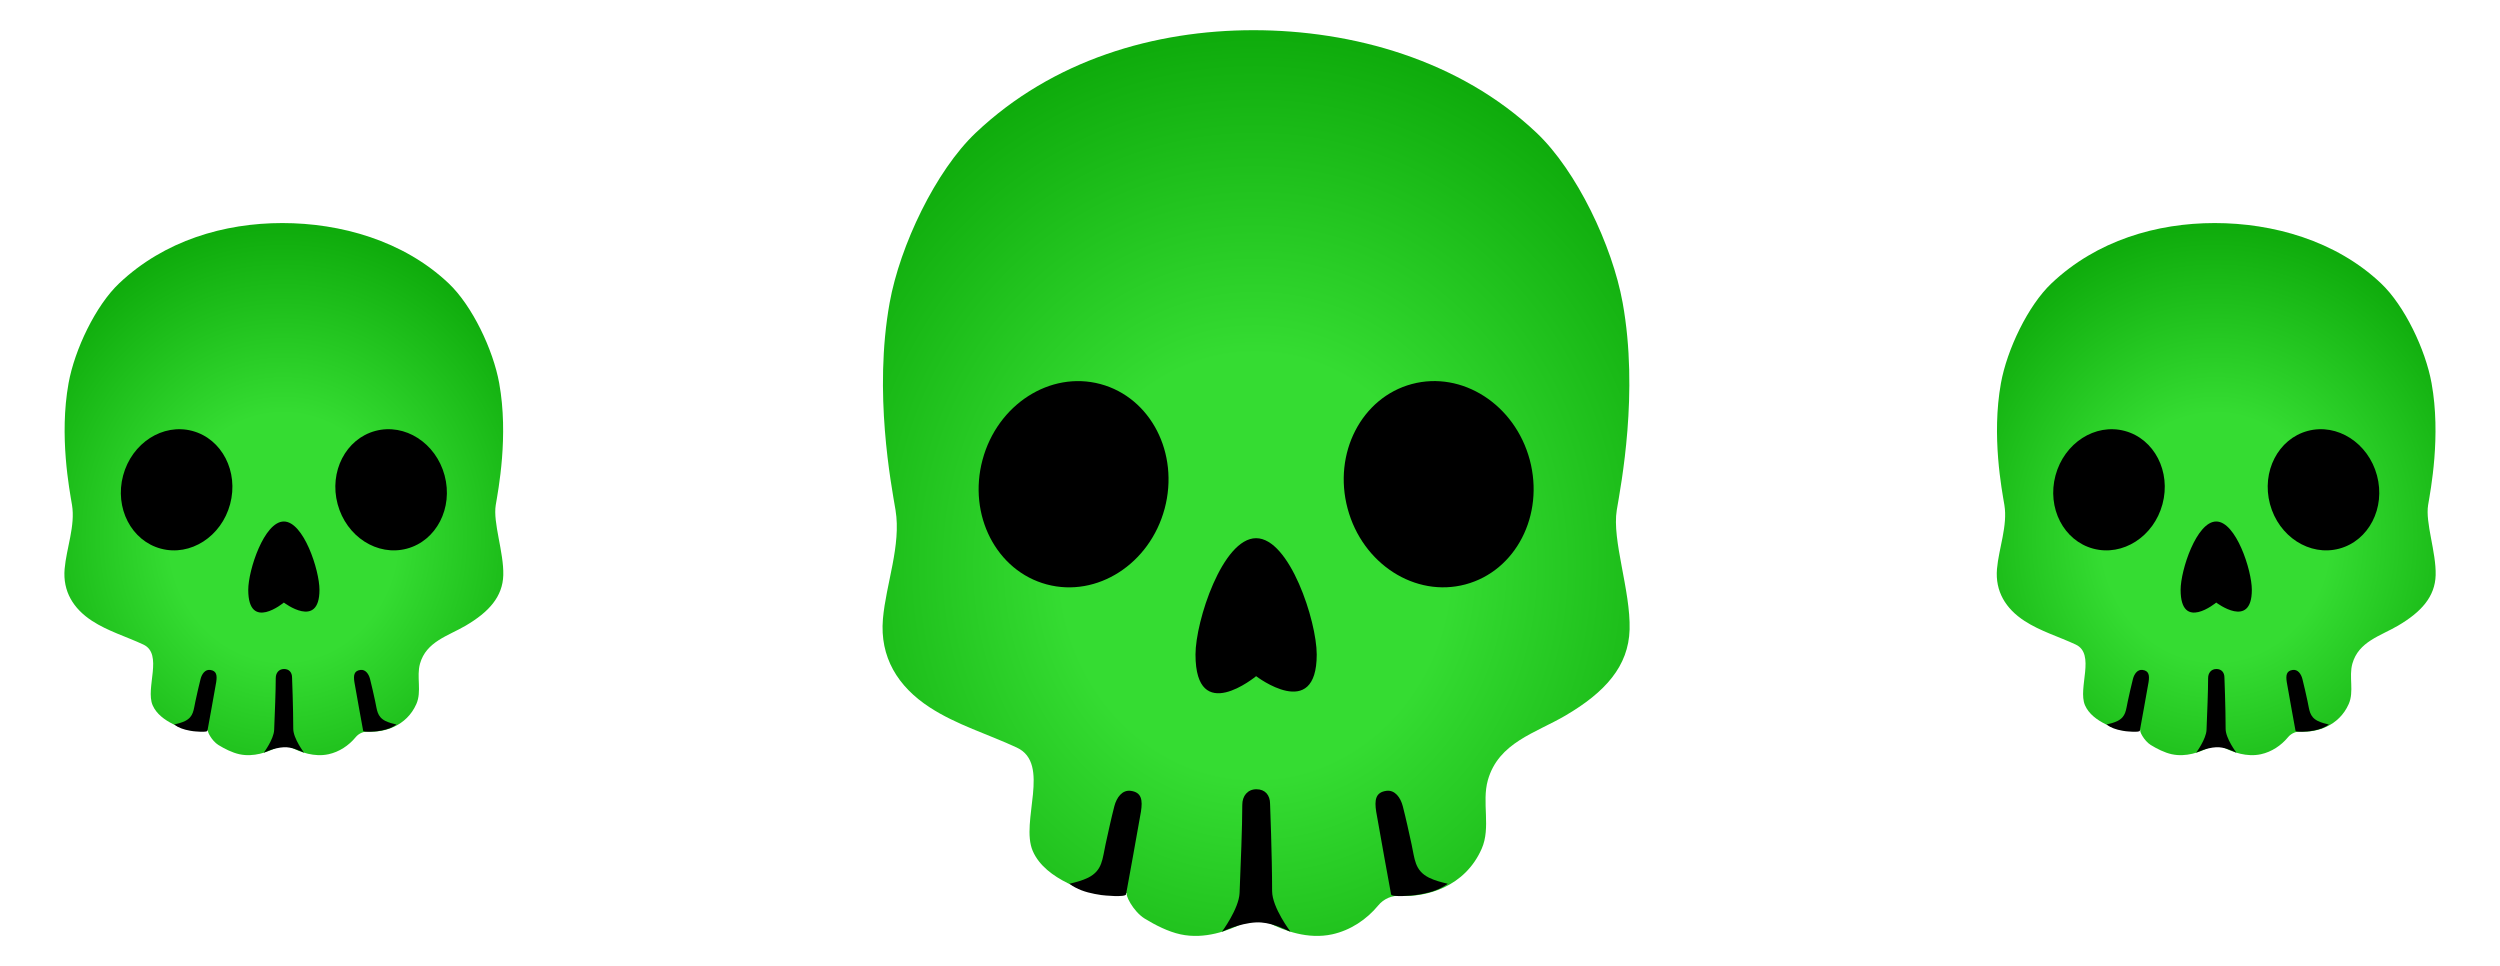 <svg width="207" height="80" viewBox="0 0 207 80" fill="none" xmlns="http://www.w3.org/2000/svg">
<path d="M133.869 42.237C134.225 40.106 135.7 32.519 134.356 25.069C133.5 20.325 130.538 14.131 127.231 11C120.85 4.956 111.963 2.5 103.788 2.5C95.613 2.5 87.169 4.956 80.788 11C77.481 14.131 74.519 20.331 73.663 25.069C72.319 32.519 73.794 40.106 74.15 42.237C74.631 45.144 73.356 48.356 73.106 51.25C72.838 54.4 74.325 56.844 76.988 58.575C79.206 60.019 81.794 60.781 84.194 61.9C87.05 63.231 84.456 68.037 85.513 70.463C86.044 71.688 87.206 72.531 88.406 73.125C89.931 73.888 91.688 74.362 93.344 73.944C93.094 74.006 93.819 75.463 94.775 76.056C95.65 76.594 96.731 77.144 97.738 77.362C99.738 77.8 101.719 77.062 102.956 76.425C103.631 76.075 104.419 76.075 105.088 76.425C106.325 77.062 108.306 77.8 110.306 77.362C111.813 77.031 113.156 76.138 114.119 74.969C114.569 74.419 115.269 74.119 115.975 74.169C118.075 74.306 121.288 73.45 122.681 70.281C123.463 68.519 122.675 66.444 123.194 64.6C124.075 61.475 127.15 60.7 129.625 59.244C132.906 57.319 134.844 55.163 134.931 52.125C135.019 48.9 133.456 44.731 133.869 42.237Z" fill="url(#paint0_radial_1069_2565)"/>
<path d="M96.433 42.115C97.66 37.534 95.28 32.916 91.115 31.8C86.951 30.684 82.58 33.493 81.353 38.075C80.125 42.656 82.506 47.274 86.67 48.389C90.835 49.505 95.206 46.696 96.433 42.115Z" fill="black"/>
<path d="M121.345 48.387C125.509 47.272 127.89 42.654 126.663 38.072C125.435 33.492 121.064 30.682 116.9 31.798C112.736 32.914 110.355 37.532 111.583 42.113C112.81 46.694 117.181 49.503 121.345 48.387Z" fill="black"/>
<path d="M98.987 54.194C98.987 51.425 101.231 44.562 104.006 44.562C106.781 44.562 109.025 51.419 109.025 54.194C109.025 59.825 104.006 55.987 104.006 55.987C104.006 55.987 98.987 60.15 98.987 54.194Z" fill="black"/>
<path d="M90.644 74.019C89.894 73.875 89.181 73.644 88.544 73.175C89.075 73.05 89.606 72.913 90.094 72.675C91.306 72.069 91.275 71.094 91.544 69.894C91.775 68.844 92 67.794 92.269 66.75C92.45 66.05 92.912 65.382 93.631 65.482C94.531 65.607 94.619 66.244 94.469 67.213C94.325 68.113 93.237 74.044 93.237 74.05C93.188 74.319 91.381 74.138 91.206 74.113C91.019 74.088 90.831 74.057 90.644 74.019Z" fill="black"/>
<path d="M117.775 74.019C118.525 73.875 119.237 73.644 119.875 73.175C119.344 73.05 118.812 72.913 118.325 72.675C117.112 72.069 117.144 71.094 116.875 69.894C116.644 68.844 116.419 67.794 116.15 66.75C115.969 66.05 115.506 65.382 114.787 65.482C113.887 65.607 113.8 66.244 113.95 67.213C114.094 68.113 115.181 74.044 115.181 74.05C115.231 74.319 117.037 74.138 117.212 74.113C117.4 74.088 117.587 74.057 117.775 74.019Z" fill="black"/>
<path d="M101.169 77.156C101.169 77.156 102.587 75.243 102.637 73.937C102.731 71.606 102.862 68.456 102.862 66.631C102.862 65.906 103.3 65.35 104.031 65.35C104.756 65.35 105.162 65.837 105.162 66.562C105.162 66.593 105.331 70.831 105.331 73.781C105.331 75.143 106.856 77.15 106.856 77.15C106.231 76.868 105.137 76.325 104.012 76.375C102.587 76.443 101.169 77.156 101.169 77.156Z" fill="black"/>
<path d="M41.048 41.815C41.257 40.562 42.124 36.105 41.334 31.728C40.831 28.941 39.091 25.302 37.148 23.462C33.399 19.912 28.178 18.469 23.375 18.469C18.572 18.469 13.611 19.912 9.863 23.462C7.92 25.302 6.18 28.945 5.677 31.728C4.887 36.105 5.754 40.562 5.963 41.815C6.246 43.522 5.497 45.409 5.35 47.109C5.192 48.96 6.066 50.396 7.63 51.413C8.934 52.261 10.454 52.709 11.864 53.366C13.542 54.148 12.018 56.972 12.639 58.397C12.951 59.116 13.634 59.612 14.339 59.961C15.235 60.409 16.266 60.688 17.239 60.442C17.093 60.479 17.518 61.334 18.08 61.683C18.594 61.999 19.23 62.322 19.821 62.45C20.996 62.708 22.16 62.274 22.887 61.9C23.283 61.694 23.746 61.694 24.139 61.9C24.866 62.274 26.03 62.708 27.205 62.45C28.09 62.256 28.879 61.731 29.445 61.044C29.709 60.721 30.12 60.545 30.535 60.574C31.769 60.655 33.656 60.152 34.475 58.29C34.934 57.255 34.471 56.036 34.776 54.953C35.294 53.117 37.1 52.661 38.555 51.806C40.482 50.675 41.621 49.408 41.672 47.623C41.723 45.729 40.805 43.28 41.048 41.815Z" fill="url(#paint1_radial_1069_2565)"/>
<path d="M19.054 41.742C19.776 39.05 18.377 36.337 15.93 35.682C13.484 35.026 10.916 36.677 10.195 39.368C9.474 42.059 10.872 44.773 13.319 45.428C15.765 46.084 18.333 44.433 19.054 41.742Z" fill="black"/>
<path d="M33.69 45.428C36.137 44.772 37.535 42.059 36.814 39.367C36.093 36.676 33.526 35.026 31.079 35.681C28.633 36.337 27.234 39.05 27.955 41.741C28.676 44.433 31.244 46.083 33.69 45.428Z" fill="black"/>
<path d="M20.555 48.838C20.555 47.211 21.873 43.18 23.504 43.18C25.134 43.18 26.452 47.208 26.452 48.838C26.452 52.146 23.504 49.892 23.504 49.892C23.504 49.892 20.555 52.337 20.555 48.838Z" fill="black"/>
<path d="M15.653 60.486C15.213 60.402 14.794 60.266 14.419 59.991C14.732 59.917 15.044 59.837 15.33 59.697C16.042 59.341 16.024 58.768 16.182 58.063C16.318 57.446 16.45 56.829 16.608 56.216C16.714 55.805 16.986 55.412 17.408 55.471C17.937 55.544 17.988 55.919 17.9 56.488C17.816 57.017 17.177 60.501 17.177 60.505C17.148 60.663 16.087 60.556 15.984 60.542C15.873 60.527 15.763 60.508 15.653 60.486Z" fill="black"/>
<path d="M31.593 60.486C32.033 60.402 32.452 60.266 32.827 59.991C32.514 59.917 32.202 59.837 31.916 59.697C31.204 59.341 31.222 58.768 31.064 58.063C30.928 57.446 30.796 56.829 30.638 56.216C30.532 55.805 30.26 55.412 29.838 55.471C29.309 55.544 29.258 55.919 29.346 56.488C29.43 57.017 30.069 60.501 30.069 60.505C30.098 60.663 31.16 60.556 31.262 60.542C31.373 60.527 31.483 60.508 31.593 60.486Z" fill="black"/>
<path d="M21.837 62.33C21.837 62.33 22.67 61.206 22.7 60.439C22.755 59.069 22.832 57.218 22.832 56.146C22.832 55.72 23.089 55.394 23.518 55.394C23.944 55.394 24.183 55.68 24.183 56.106C24.183 56.124 24.282 58.614 24.282 60.347C24.282 61.147 25.178 62.326 25.178 62.326C24.811 62.161 24.168 61.841 23.507 61.871C22.67 61.911 21.837 62.33 21.837 62.33Z" fill="black"/>
<path d="M201.048 41.815C201.257 40.562 202.124 36.105 201.334 31.728C200.831 28.941 199.091 25.302 197.148 23.462C193.399 19.912 188.178 18.469 183.375 18.469C178.572 18.469 173.612 19.912 169.863 23.462C167.92 25.302 166.18 28.945 165.677 31.728C164.887 36.105 165.754 40.562 165.963 41.815C166.246 43.522 165.497 45.409 165.35 47.109C165.192 48.96 166.066 50.396 167.63 51.413C168.934 52.261 170.454 52.709 171.864 53.366C173.542 54.148 172.018 56.972 172.638 58.397C172.951 59.116 173.634 59.612 174.339 59.961C175.235 60.409 176.266 60.688 177.239 60.442C177.092 60.479 177.518 61.334 178.08 61.683C178.594 61.999 179.23 62.322 179.821 62.45C180.996 62.708 182.16 62.274 182.887 61.9C183.283 61.694 183.746 61.694 184.139 61.9C184.866 62.274 186.03 62.708 187.205 62.45C188.09 62.256 188.879 61.731 189.445 61.044C189.709 60.721 190.12 60.545 190.535 60.574C191.769 60.655 193.656 60.152 194.475 58.29C194.934 57.255 194.471 56.036 194.776 54.953C195.294 53.117 197.101 52.661 198.555 51.806C200.482 50.675 201.621 49.408 201.672 47.623C201.723 45.729 200.805 43.28 201.048 41.815Z" fill="url(#paint2_radial_1069_2565)"/>
<path d="M179.054 41.742C179.776 39.05 178.377 36.337 175.93 35.682C173.484 35.026 170.916 36.677 170.195 39.368C169.474 42.059 170.872 44.773 173.319 45.428C175.765 46.084 178.333 44.433 179.054 41.742Z" fill="black"/>
<path d="M193.69 45.428C196.137 44.772 197.536 42.059 196.814 39.367C196.093 36.676 193.525 35.026 191.079 35.681C188.632 36.337 187.234 39.05 187.955 41.741C188.676 44.433 191.244 46.083 193.69 45.428Z" fill="black"/>
<path d="M180.555 48.838C180.555 47.211 181.873 43.18 183.504 43.18C185.134 43.18 186.452 47.208 186.452 48.838C186.452 52.146 183.504 49.892 183.504 49.892C183.504 49.892 180.555 52.337 180.555 48.838Z" fill="black"/>
<path d="M175.653 60.486C175.213 60.402 174.794 60.266 174.419 59.991C174.732 59.917 175.044 59.837 175.33 59.697C176.042 59.341 176.024 58.768 176.182 58.063C176.318 57.446 176.45 56.829 176.608 56.216C176.714 55.805 176.986 55.412 177.408 55.471C177.937 55.544 177.988 55.919 177.9 56.488C177.816 57.017 177.177 60.501 177.177 60.505C177.148 60.663 176.086 60.556 175.984 60.542C175.873 60.527 175.763 60.508 175.653 60.486Z" fill="black"/>
<path d="M191.593 60.486C192.034 60.402 192.452 60.266 192.827 59.991C192.515 59.917 192.202 59.837 191.916 59.697C191.204 59.341 191.222 58.768 191.064 58.063C190.928 57.446 190.796 56.829 190.638 56.216C190.532 55.805 190.26 55.412 189.838 55.471C189.309 55.544 189.258 55.919 189.346 56.488C189.43 57.017 190.069 60.501 190.069 60.505C190.098 60.663 191.16 60.556 191.262 60.542C191.373 60.527 191.483 60.508 191.593 60.486Z" fill="black"/>
<path d="M181.837 62.33C181.837 62.33 182.67 61.206 182.7 60.439C182.755 59.069 182.832 57.218 182.832 56.146C182.832 55.72 183.089 55.394 183.518 55.394C183.944 55.394 184.183 55.68 184.183 56.106C184.183 56.124 184.282 58.614 184.282 60.347C184.282 61.147 185.178 62.326 185.178 62.326C184.811 62.161 184.168 61.841 183.507 61.871C182.67 61.911 181.837 62.33 181.837 62.33Z" fill="black"/>
<defs>
<radialGradient id="paint0_radial_1069_2565" cx="0" cy="0" r="1" gradientUnits="userSpaceOnUse" gradientTransform="translate(103.93 46.826) scale(40.585 43.99)">
<stop offset="0.396" stop-color="#35DC32"/>
<stop offset="0.993" stop-color="#0FAC0C"/>
</radialGradient>
<radialGradient id="paint1_radial_1069_2565" cx="0" cy="0" r="1" gradientUnits="userSpaceOnUse" gradientTransform="translate(23.459 44.51) scale(23.843 25.844)">
<stop offset="0.396" stop-color="#35DC32"/>
<stop offset="0.993" stop-color="#0FAC0C"/>
</radialGradient>
<radialGradient id="paint2_radial_1069_2565" cx="0" cy="0" r="1" gradientUnits="userSpaceOnUse" gradientTransform="translate(183.458 44.51) scale(23.843 25.844)">
<stop offset="0.396" stop-color="#35DC32"/>
<stop offset="0.993" stop-color="#0FAC0C"/>
</radialGradient>
</defs>
</svg>
